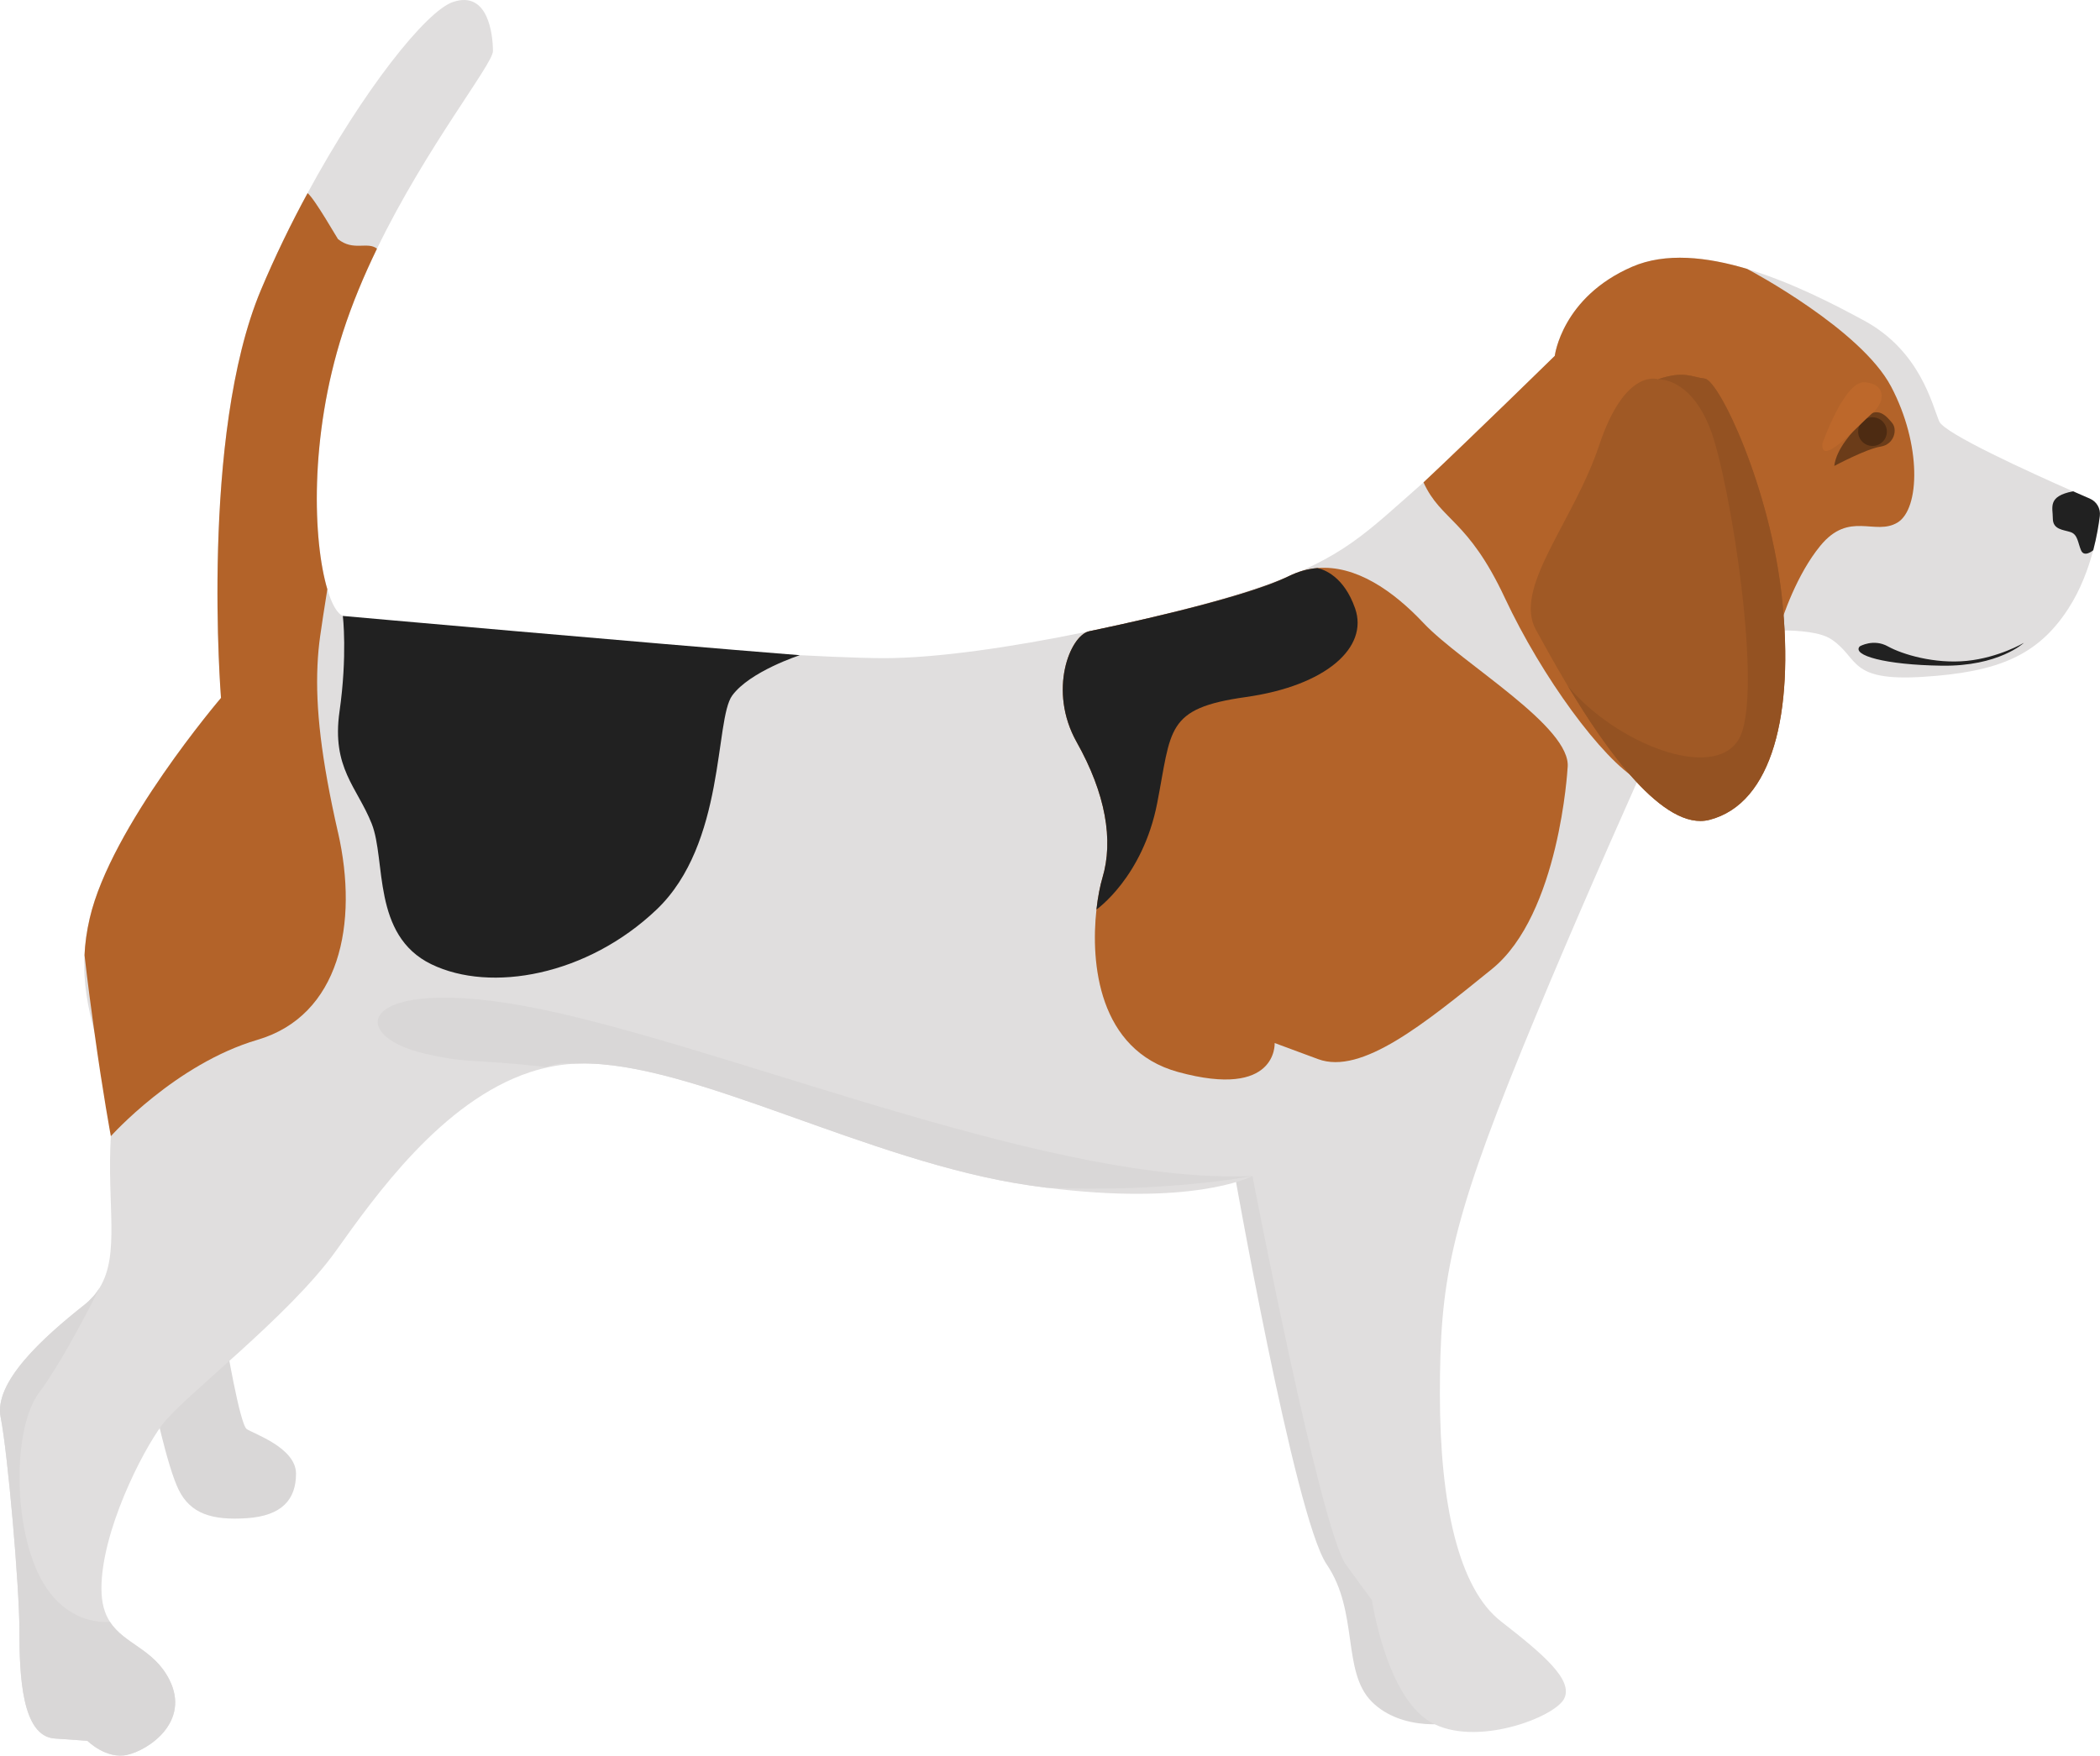 <svg xmlns="http://www.w3.org/2000/svg" width="1080" height="903.11" viewBox="0 0 1080 903.11"><g id="a"/><g id="b"><g id="c"><g id="d"><path d="M633.74 597.26s32.01 183.21 48.56 207.49c16.56 24.28 7.73 55.18 23.18 70.63 15.45 15.45 41.94 12.14 47.46 8.83 5.52-3.31-82.78-299.75-82.78-299.75l-36.42 12.79z" fill="#d9d7d7"/><path d="M116.07 689.35s7.23 43.4 10.85 45.81c3.62 2.41 25.32 9.64 25.32 22.91s-7.23 21.7-25.32 22.91c-18.08 1.21-28.93-2.41-34.96-14.47-6.03-12.06-13.26-47.02-13.26-47.02l37.37-30.14z" fill="#d9d7d7"/><path d="M1079.94 265.28c-.56 4.34-1.56 10.63-3.41 17.75l-.03.03c-2.48 9.4-6.46 20.3-12.88 30.16-15.66 24.1-36.16 32.55-74.73 34.96-38.57 2.42-32.55-9.63-47.02-19.3-5.4-3.61-16.06-4.67-27.25-4.6-18.74.1-39.07 3.41-39.07 3.41.0.0-14.27 30.99-33.18 73.5-18.41 41.29-41.22 93.5-59.63 138.67-37.38 91.62-42.22 120.55-42.22 177.2s9.67 100.06 31.36 116.95c21.69 16.89 37.38 30.13 32.55 39.8-4.83 9.64-45.82 25.3-68.7 12.05-22.91-13.28-30.16-62.71-30.16-62.71l-13.24-18.08c-13.28-18.08-48.21-200.12-48.21-200.12.0.0-.03.0-.1.03-1.92.99-31.72 15.36-105.99 5.96-2.75-.36-5.56-.73-8.44-1.16-83.21-12.05-173.63-63.9-231.47-62.71-8.87.2-17.38 1.79-25.56 4.47-45.16 14.93-79.43 63.41-99.83 91.98-24.1 33.77-78.34 74.76-89.2 89.23-10.86 14.47-31.36 55.43-31.36 84.36.0 7.62 1.66 12.95 4.34 17.12 7.42 11.65 22.61 13.91 30.63 29.9 10.86 21.72-10.86 36.19-21.69 38.57-10.86 2.42-20.49-7.22-20.49-7.22l-16.89-1.19c-16.89-1.22-18.08-32.58-18.08-55.46S3.96 747.24.35 729.12c-3.64-18.08 21.69-40.99 42.98-57.84 3.31-2.62 5.86-5.53 7.81-8.68.03-.07.07-.1.07-.1 10.56-17.18 3.74-42.48 5.79-78.04 1.19-21.02-4.2-37.28-8.54-54.1-3.15-12.05-5.76-24.4-5-39.04.26-5.89 1.09-12.18 2.68-18.97 10.86-47.02 67.51-113.34 67.51-113.34.0.0-10.86-134.99 20.49-209.75 7.25-17.25 15.46-34.14 24.04-49.93C186.66 46.66 219.11 5.63 233.02 1c18.08-6.03 20.49 16.85 20.49 25.3.0 6.69-34.07 48.94-59.63 101.61-6.69 13.77-12.78 28.31-17.55 43.08-17.42 54.14-15.3 107.57-7.98 132.11 2.28 7.71 5.1 12.58 7.98 13.74 12.05 4.83 224.25 21.72 278.49 21.72s154.33-22.91 195.32-37.38c40.96-14.47 51.82-26.52 81.95-53.04 6.29-5.56 12.95-11.62 19.47-17.78 24.7-23.21 48.04-47.31 48.04-47.31.0.0 3.64-30.16 39.8-45.82 17.18-7.45 38.47-5.1 59.2 1.13l.03.03c22.81 6.82 44.96 18.34 60.13 26.56 28.9 15.69 34.93 43.41 38.57 51.85 2.65 6.16 45.73 25.79 68.8 35.96 3.44 1.52 6.42 2.81 8.77 3.84 3.44 1.46 5.46 5 5.03 8.71z" fill="#e0dede"/><path d="M975.88 268.79c-11.59 7.02-24.83-6.22-39.73 11.99-12.05 14.7-19.2 35.92-21.52 43.51-18.74.1-39.07 3.41-39.07 3.41.0.0-14.27 30.99-33.18 73.5-18.34-10.6-49.37-52.86-68.47-93.66-19.04-40.66-32.75-39.51-41.82-59.41 24.7-23.21 67.51-65.09 67.51-65.09.0.0 3.64-30.16 39.8-45.82 17.18-7.45 38.47-5.1 59.2 1.13l.03.03c1.79.93 58.44 31.12 73.93 60.46 15.73 29.8 14.9 62.91 3.31 69.96z" fill="#b36329"/><path d="M879.16 421.73c-23.64 6.13-53.61-36.69-72.88-68.9l-.03-.03c-7.25-12.15-12.98-22.78-16.29-28.71-12.05-21.72 19.3-55.46 32.55-95.26 13.28-39.77 30.13-33.74 30.13-33.74 13.57-4.5 16.89-1.22 24.14-.33 7.22.86 33.74 55.79 39.77 113.77 6.03 58.01-4.8 104.76-37.38 113.2z" fill="#a05925"/><path d="M956.43 332.51s7.04-4.14 14.49.0c7.45 4.14 24 9.1 40.56 7.45 16.56-1.66 29.39-9.29 29.39-9.29.0.0-12.83 12.19-42.22 11.77-29.39-.41-46.35-5.38-42.22-9.93z" fill="#212121"/><path d="M1074.81 256.52c3.49 1.51 5.56 5.1 5.1 8.87-.54 4.35-1.54 10.58-3.38 17.64l-.03.03s-4.6 3.97-6.26.0c-1.66-3.94-1.66-8.08-5.36-9.34-3.74-1.23-9.14-1.23-9.14-7.02s-2.85-11.39 10.4-13.97c3.39 1.49 6.35 2.78 8.68 3.79z" fill="#212121"/><path d="M806.19 395.01s-4.14 75.33-38.9 103.47c-34.77 28.14-67.05 54.63-89.4 46.35l-22.35-8.28s1.66 28.97-49.67 14.9c-41.12-11.29-45.03-56.22-41.98-83.57v-.03c.76-6.79 1.95-12.48 3.08-16.29 5.79-19.3 1.66-43.31-13.24-69.8-14.9-26.49-3.44-54.93 6.46-57.05 9.9-2.09 78.14-16.22 102.74-28.38 4.83-2.38 9.73-3.71 14.57-4.11 19.7-1.69 38.97 11.66 54.6 28.28 19.47 20.69 76.52 53.47 74.1 74.5z" fill="#b36329"/><path d="M640.64 358.59c-41.39 5.79-38.08 16.56-45.53 54.63-7.45 38.08-31.22 54.66-31.22 54.66v-.03c.76-6.79 1.95-12.48 3.08-16.29 5.79-19.3 1.66-43.31-13.24-69.8-14.9-26.49-3.44-54.93 6.46-57.05 9.9-2.09 78.14-16.22 102.74-28.38 4.83-2.38 9.73-3.71 14.57-4.11 3.31.7 13.68 4.2 19.44 20.83 6.92 19.97-14.9 39.73-56.29 45.53z" fill="#212121"/><path d="M411.35 337.04s-25.66 8.31-34.77 20.73c-9.11 12.42-3.31 76.22-38.9 110.12-35.59 33.9-85.26 43.01-115.89 28.11-30.63-14.9-23.18-53.54-30.63-72.29-7.45-18.76-20.69-28.69-16.56-57.66 4.14-28.97 1.72-49.2 1.72-49.2.0.0 154.87 13.84 235.02 20.2z" fill="#212121"/><path d="M173.82 428.12c10.76 47.18.79 94.36-41.42 106.78-42.22 12.42-75.39 49.57-75.39 49.57.0.0-4.04-21.59-8.54-54.1-1.66-11.75-3.38-24.93-5-39.04.26-5.89 1.09-12.18 2.68-18.97 10.86-47.02 67.51-113.34 67.51-113.34.0.0-10.86-134.99 20.49-209.75 7.25-17.25 15.46-34.14 24.04-49.93 3.68 2.95 15.24 23.25 15.64 23.65 7.95 6.42 15.12 1.05 20.05 4.93-6.69 13.77-12.78 28.31-17.55 43.08-17.42 54.14-15.3 107.57-7.98 132.11-1.62 10-2.88 18.41-3.68 24.04-.7 4.9-1.16 9.93-1.39 15.23-.99 21.69 1.89 47.84 10.53 85.76z" fill="#b36329"/><g><path d="M943.34 239.69s16.56-8.83 23.73-9.93c7.17-1.1 8.83-8.83 6.07-12.14-2.76-3.31-7.57-9.38-14.27-2.21-6.7 7.17-14.43 15.45-15.53 24.28z" fill="#6b3c19"/><path d="M970.38 222.03c0 4.07-3.3 7.38-7.38 7.38s-7.38-3.3-7.38-7.38 3.3-7.38 7.38-7.38 7.38 3.3 7.38 7.38z" fill="#4d2b12"/><path d="M937.26 228.1s11.19-32.01 21.6-31.46c10.41.55 11.47 9.35 4.13 15.8-7.34 6.44-26.84 28.35-25.73 15.66z" fill="#bd682b"/></g><path d="M879.16 421.73c-23.64 6.13-53.61-36.69-72.88-68.9 24.5 29.53 75.23 49.63 88.07 27.22 12.81-22.38-4.57-133.2-14.9-159.69-10.36-26.49-26.82-25.26-26.82-25.26 13.57-4.5 16.89-1.22 24.14-.33 7.22.86 33.74 55.79 39.77 113.77 6.03 58.01-4.8 104.76-37.38 113.2z" fill="#945222"/><path d="M644.11 604.96s-.03.0-.1.03c-2.35.43-46.59 8.58-105.99 5.96-2.75-.36-5.56-.73-8.44-1.16-83.21-12.05-173.63-63.9-231.47-62.71-8.87.2-9.2-.89-17.38 1.79-39.24-4.4-38.5-1.5-61.97-6.8-43.97-9.9-33.12-44.16 68.43-20.98 101.55 23.18 256.93 88.27 356.93 83.87z" fill="#d9d7d7"/><path d="M65.45 902.72c-10.86 2.42-20.49-7.22-20.49-7.22l-16.89-1.19c-16.89-1.22-18.08-32.58-18.08-55.46S3.96 747.24.35 729.12c-3.64-18.08 21.69-40.99 42.98-57.84 3.31-2.62 5.86-5.53 7.81-8.68-1.06 2.15-18.24 36.75-31.06 53.84-13.24 17.68-13.51 66.55.0 93.83 13.51 27.28 36.42 23.97 36.42 23.97 7.42 11.65 22.61 13.91 30.63 29.9 10.86 21.72-10.86 36.19-21.69 38.57z" fill="#d9d7d7"/></g></g></g></svg>